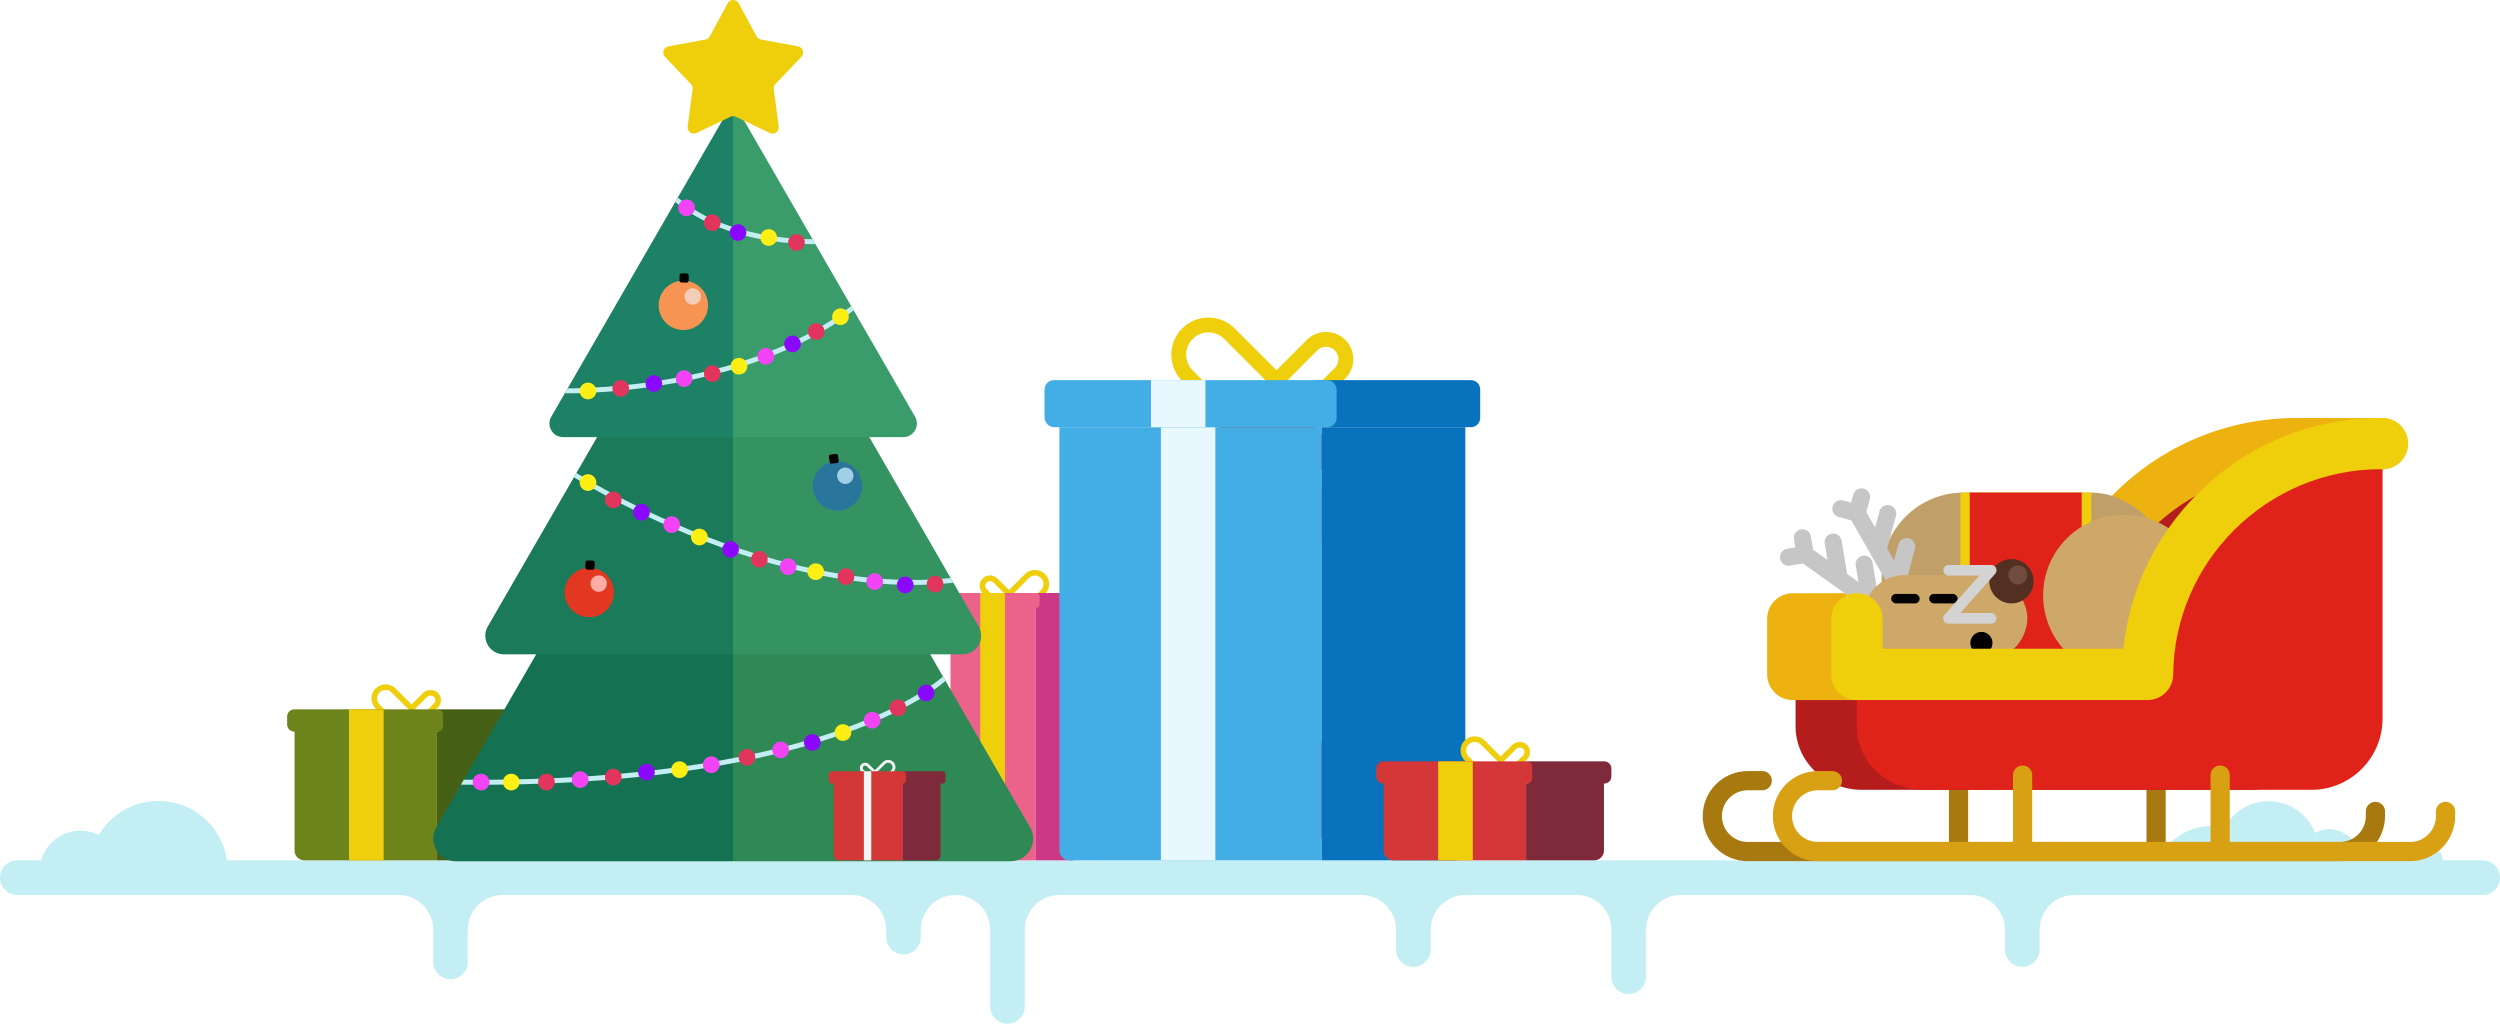 <?xml version="1.0" encoding="UTF-8"?>
<svg id="pf-illustration" xmlns="http://www.w3.org/2000/svg" xmlns:xlink="http://www.w3.org/1999/xlink" viewBox="0 0 1010 413.58">
  <defs>
    <style>
      .cls-1 {
        fill: #c3eff4;
      }

      .cls-2 {
        fill: #7f2a3b;
      }

      .cls-3 {
        fill: #ffada4;
      }

      .cls-4 {
        fill: #8b08fe;
      }

      .cls-5 {
        fill: #0873bc;
      }

      .cls-6 {
        fill: url(#linear-gradient-2);
      }

      .cls-7 {
        fill: #d33737;
      }

      .cls-8 {
        fill: #cda868;
      }

      .cls-9 {
        fill: #e2355e;
      }

      .cls-10 {
        fill: #6d841a;
      }

      .cls-11 {
        fill: #f244f5;
      }

      .cls-12 {
        stroke: #d3d3d3;
        stroke-width: 4.3px;
      }

      .cls-12, .cls-13, .cls-14, .cls-15, .cls-16, .cls-17 {
        fill: none;
      }

      .cls-12, .cls-14, .cls-16 {
        stroke-linecap: round;
        stroke-linejoin: round;
      }

      .cls-18 {
        fill: #f79453;
      }

      .cls-19 {
        fill: url(#linear-gradient-4);
      }

      .cls-20 {
        fill: #cc3786;
      }

      .cls-21 {
        fill: #e9f8ff;
      }

      .cls-22 {
        fill: #f68456;
      }

      .cls-23 {
        fill: url(#linear-gradient-3);
      }

      .cls-24 {
        fill: url(#linear-gradient-5);
      }

      .cls-25 {
        fill: #f4cdb8;
      }

      .cls-26 {
        fill: #030101;
      }

      .cls-27 {
        fill: #df231a;
      }

      .cls-28 {
        fill: #c09f68;
      }

      .cls-29 {
        fill: #532f21;
      }

      .cls-30 {
        fill: #2a759b;
      }

      .cls-13 {
        stroke-width: 6px;
      }

      .cls-13, .cls-15 {
        stroke: #efce0c;
      }

      .cls-13, .cls-15, .cls-17 {
        stroke-miterlimit: 10;
      }

      .cls-31 {
        fill: #eb638a;
      }

      .cls-32 {
        fill: #e23720;
      }

      .cls-33 {
        fill: #efce0c;
      }

      .cls-34 {
        fill: #b51c1c;
      }

      .cls-35 {
        fill: #e2f2f2;
      }

      .cls-14 {
        stroke: #a8790e;
      }

      .cls-14, .cls-16 {
        stroke-width: 7.76px;
      }

      .cls-36 {
        fill: #f4f4f4;
      }

      .cls-37 {
        fill: #edb20f;
      }

      .cls-15 {
        stroke-width: 2.29px;
      }

      .cls-16 {
        stroke: #d8a013;
      }

      .cls-17 {
        stroke: #f4f4f4;
        stroke-width: 1.17px;
      }

      .cls-38 {
        fill: #c6c6c6;
      }

      .cls-39 {
        fill: #fdef14;
      }

      .cls-40 {
        fill: #724b3f;
      }

      .cls-41 {
        fill: #456014;
      }

      .cls-42 {
        fill: url(#linear-gradient);
      }

      .cls-43 {
        fill: #a1cfe5;
      }
    </style>
    <linearGradient id="linear-gradient" x1="175.02" y1="241.77" x2="417.4" y2="241.77" gradientUnits="userSpaceOnUse">
      <stop offset=".5" stop-color="#147253"/>
      <stop offset=".5" stop-color="#2e8955"/>
    </linearGradient>
    <linearGradient id="linear-gradient-2" x1="196.05" y1="176.61" x2="396.37" y2="176.61" gradientUnits="userSpaceOnUse">
      <stop offset=".5" stop-color="#1b7a5a"/>
      <stop offset=".5" stop-color="#349361"/>
    </linearGradient>
    <linearGradient id="linear-gradient-3" x1="221.98" y1="111.59" x2="370.43" y2="111.59" gradientUnits="userSpaceOnUse">
      <stop offset=".5" stop-color="#1d8265"/>
      <stop offset=".5" stop-color="#3b9c6b"/>
    </linearGradient>
    <linearGradient id="linear-gradient-4" x1="428" y1="260.08" x2="534" y2="260.08" gradientUnits="userSpaceOnUse">
      <stop offset=".65" stop-color="#43ade5"/>
      <stop offset=".65" stop-color="#43ade5"/>
    </linearGradient>
    <linearGradient id="linear-gradient-5" x1="422" y1="163.08" x2="540" y2="163.08" xlink:href="#linear-gradient-4"/>
  </defs>
  <path id="ground" class="cls-1" d="M1010,354.58c0,1.94-.78,3.68-2.05,4.95-1.27,1.27-3.01,2.05-4.95,2.05h-165c-7.72,0-14,6.28-14,14v8c0,3.87-3.13,7-7,7s-7-3.13-7-7v-8c0-7.72-6.28-14-14-14h-117c-7.72,0-14,6.28-14,14v19c0,3.87-3.13,7-7,7s-7-3.13-7-7v-19c0-7.72-6.28-14-14-14h-45c-7.72,0-14,6.28-14,14v8c0,3.87-3.13,7-7,7s-7-3.13-7-7v-8c0-7.72-6.28-14-14-14h-122c-7.72,0-14,6.28-14,14v31c0,3.87-3.13,7-7,7s-7-3.13-7-7v-31c0-7.72-6.28-14-14-14s-14,6.28-14,14v3c0,3.87-3.13,7-7,7s-7-3.13-7-7v-3c0-7.72-6.28-14-14-14h-141c-7.72,0-14,6.28-14,14v13c0,3.87-3.13,7-7,7s-7-3.13-7-7v-13c0-7.72-6.28-14-14-14H7c-3.87,0-7-3.13-7-7,0-1.94.78-3.68,2.05-4.95,1.27-1.27,3.01-2.05,4.95-2.05h9.62c1.96-6.92,8.33-12,15.88-12,2.66,0,5.18.63,7.4,1.76,4.86-8.24,13.84-13.76,24.1-13.76,14.1,0,25.77,10.43,27.71,24h780.29c3.61-8.15,11.77-13.83,21.27-13.83,1.88,0,3.71.22,5.47.65,3.37-6.38,10.07-10.71,17.79-10.71,8.54,0,15.82,5.3,18.74,12.8,1.71-.94,3.68-1.49,5.78-1.49,6.61,0,11.95,5.35,11.95,11.95,0,.21,0,.42-.01.63h18.07c.49-3.95,3.86-7,7.94-7s7.45,3.05,7.94,7h16.06c3.87,0,7,3.13,7,7Z"/>
  <g id="present-green">
    <path class="cls-41" d="M211,289.49v3.18c0,1.61-1.3,2.91-2.91,2.91h-.09v48.07c0,2.17-1.76,3.93-3.93,3.93h-27.55v-52h.48v-9h31.09c1.61,0,2.91,1.3,2.91,2.91Z"/>
    <path class="cls-15" d="M170.44,290.69l5.66-5.66c.6-.6.89-1.38.89-2.16,0-.72-.25-1.44-.76-2.01-1.18-1.35-3.33-1.28-4.6,0l-5.35,5.35-7.26-7.26c-.89-.9-2.07-1.34-3.24-1.34s-2.35.45-3.24,1.34c-1.79,1.79-1.79,4.69,0,6.48l5.34,5.34"/>
    <path class="cls-10" d="M179,288.75v4.66c0,1.2-.97,2.17-2.17,2.17h-.31v52h-53.59c-2.17,0-3.93-1.76-3.93-3.93v-48.07h-.09c-1.61,0-2.91-1.3-2.91-2.91v-3.18c0-1.61,1.3-2.91,2.91-2.91h57.92c1.2,0,2.17.97,2.17,2.17Z"/>
    <rect class="cls-33" x="141" y="286.58" width="14" height="61"/>
  </g>
  <g id="santa">
    <circle id="body" class="cls-27" cx="512" cy="275.53" r="67.03"/>
    <g id="face">
      <rect id="face-2" data-name="face" class="cls-22" x="485.93" y="194.84" width="52.14" height="52.14"/>
      <circle id="ear-right" class="cls-22" cx="538.07" cy="202.29" r="6.21"/>
      <circle id="ear-left" class="cls-22" cx="485.93" cy="202.29" r="6.21"/>
      <rect id="beard" class="cls-35" x="482.21" y="208.49" width="59.59" height="100.55" rx="29.79" ry="29.79"/>
      <g id="eyes">
        <circle id="eye-left" class="cls-26" cx="499.59" cy="204.77" r="3.72"/>
        <circle id="eye-right" class="cls-26" cx="523.17" cy="204.77" r="3.72"/>
      </g>
    </g>
    <g id="hat">
      <circle id="hat-ball" class="cls-35" cx="505.79" cy="163.8" r="6.21"/>
      <path id="hat-red" class="cls-27" d="M540.3,189.87h-56.6c1.82-14.01,13.79-24.82,28.3-24.82s26.48,10.81,28.3,24.82Z"/>
      <path id="hat-line" class="cls-35" d="M546.76,193.6c0,1.02-.42,1.96-1.09,2.63-.68.67-1.61,1.09-2.64,1.09h-62.06c-2.06,0-3.73-1.67-3.73-3.72,0-1.03.42-1.96,1.09-2.64.68-.67,1.61-1.09,2.64-1.09h62.06c2.06,0,3.73,1.67,3.73,3.73Z"/>
    </g>
    <g id="mouth">
      <path class="cls-26" d="M519.45,214.7c0,2.8-1.56,5.25-3.85,6.52-1.06.6-2.29.93-3.6.93s-2.54-.33-3.6-.93c-2.29-1.27-3.85-3.72-3.85-6.52h14.9Z"/>
      <path class="cls-27" d="M515.6,221.22c-1.06.6-2.29.93-3.6.93s-2.54-.33-3.6-.93c.9-.95,2.18-1.55,3.6-1.55s2.7.6,3.6,1.55Z"/>
    </g>
  </g>
  <g id="present-pink">
    <path class="cls-15" d="M403.48,244.48l-5.66-5.66c-.6-.6-.89-1.38-.89-2.16s.3-1.56.89-2.16c1.19-1.19,3.13-1.19,4.32,0l5.49,5.49,7.26-7.26c.89-.9,2.07-1.34,3.24-1.34s2.35.45,3.24,1.34c1.79,1.79,1.79,4.69,0,6.48l-5.34,5.34"/>
    <path class="cls-20" d="M441,240.91v3.34c0,.73-.6,1.33-1.33,1.33h-2.67v98c0,2.21-1.79,4-4,4h-14.74v-102h-2.26v-6h23.67c.73,0,1.33.6,1.33,1.33Z"/>
    <path class="cls-31" d="M420,240.95v3.26c0,.76-.61,1.37-1.37,1.37h-.37v102h-30.26c-2.21,0-4-1.79-4-4v-98h-2.67c-.73,0-1.33-.6-1.33-1.33v-3.34c0-.73.6-1.33,1.33-1.33h37.3c.76,0,1.37.61,1.37,1.37Z"/>
    <rect class="cls-33" x="396" y="239.58" width="10" height="108"/>
  </g>
  <g id="christmas-tree">
    <path id="tree-bottom" class="cls-42" d="M288.31,140.17l-112.06,194.09c-3.51,6.08.88,13.68,7.9,13.68h224.11c7.02,0,11.41-7.6,7.9-13.68l-112.06-194.09c-3.51-6.08-12.29-6.08-15.8,0Z"/>
    <path id="tree-middle" class="cls-6" d="M289.71,92.62l-92.64,160.46c-2.89,5,.72,11.26,6.5,11.26h185.29c5.78,0,9.39-6.25,6.5-11.26l-92.64-160.46c-2.89-5-10.11-5-13,0Z"/>
    <path id="tree-top" class="cls-23" d="M291.43,49.33l-68.71,119.01c-2.12,3.67.53,8.26,4.77,8.26h137.42c4.24,0,6.89-4.59,4.77-8.26l-68.71-119.01c-2.12-3.67-7.42-3.67-9.54,0Z"/>
    <g id="rope">
      <path class="cls-1" d="M344.89,125.38c-5.32,4.16-11.02,7.8-16.94,10.98-6.71,3.62-13.7,6.66-20.73,9.2-8.9,3.24-17.86,5.69-26.38,7.55-10.54,2.3-20.42,3.69-28.67,4.53-11.26,1.14-19.52,1.26-22.36,1.26-.66,0-1.02-.01-1.07-.01h-.55s1.15-1.99,1.15-1.99c2.29,0,11.4-.04,24.06-1.38,8.35-.9,18.26-2.36,28.78-4.74,7.8-1.76,15.94-4.03,24.04-6.96,7.03-2.54,14.03-5.57,20.74-9.18,5.88-3.17,11.54-6.78,16.81-10.91l.11-.09,1.01,1.74Z"/>
      <path class="cls-1" d="M329.43,98.6l-.54.02s-.44.01-1.17.01c-3.14,0-12.28-.23-23.03-2.56-4.62-.99-9.54-2.38-14.4-4.31-6.15-2.43-12.21-5.73-17.48-10.17l1.02-1.76.14.12c5.37,4.56,11.6,7.88,17.9,10.29,3.86,1.48,7.74,2.62,11.47,3.49,12.11,2.85,22.53,2.93,24.95,2.89l1.14,1.98Z"/>
      <path class="cls-1" d="M385.15,235.43l-.44.05c-5.29.57-10.63.83-15.97.83-3.1,0-6.19-.09-9.28-.26-42.75-2.35-84.33-20.23-107.88-32.26-11.81-6.02-19.09-10.58-19.72-10.97l1-1.74.04.03c.23.15,7.56,4.78,19.67,10.96,23.16,11.81,63.81,29.3,105.7,31.91,8.59.54,17.23.45,25.79-.45l1.09,1.9Z"/>
      <path class="cls-1" d="M381.98,275.05c-1.59,1.47-13.2,11.51-41.35,21.51-26.55,9.43-73.34,20.48-146.77,20.48-2.33,0-4.69,0-7.08-.04h-.56s1.15-2,1.15-2c76.77.68,125.23-10.63,152.39-20.25,29.49-10.45,40.9-21.2,41.01-21.31l.18-.17,1.03,1.78Z"/>
    </g>
    <g id="purple-light">
      <circle class="cls-4" cx="328.16" cy="299.95" r="3.37"/>
      <circle class="cls-4" cx="374.16" cy="279.95" r="3.37"/>
      <circle class="cls-4" cx="264.16" cy="154.95" r="3.37"/>
      <circle class="cls-4" cx="365.7" cy="236.31" r="3.37"/>
      <circle class="cls-4" cx="295.16" cy="221.95" r="3.37"/>
      <circle class="cls-4" cx="259.16" cy="206.95" r="3.37"/>
      <circle class="cls-4" cx="261.16" cy="311.95" r="3.37"/>
      <circle class="cls-4" cx="320.16" cy="138.95" r="3.37"/>
      <circle class="cls-4" cx="298.16" cy="93.95" r="3.37"/>
    </g>
    <g id="yellow-light">
      <circle class="cls-39" cx="310.55" cy="95.95" r="3.37"/>
      <circle class="cls-39" cx="237.55" cy="157.95" r="3.37"/>
      <circle class="cls-39" cx="298.55" cy="147.95" r="3.37"/>
      <circle class="cls-39" cx="329.55" cy="230.95" r="3.37"/>
      <circle class="cls-39" cx="206.55" cy="315.95" r="3.37"/>
      <circle class="cls-39" cx="340.55" cy="295.95" r="3.37"/>
      <circle class="cls-39" cx="282.55" cy="216.95" r="3.37"/>
      <circle class="cls-39" cx="274.55" cy="310.95" r="3.37"/>
      <circle class="cls-39" cx="237.55" cy="194.95" r="3.37"/>
      <circle class="cls-39" cx="339.55" cy="127.95" r="3.37"/>
    </g>
    <g id="pink-light">
      <circle class="cls-11" cx="277.37" cy="83.95" r="3.37"/>
      <circle class="cls-11" cx="276.37" cy="152.95" r="3.37"/>
      <circle class="cls-11" cx="353.37" cy="234.95" r="3.37"/>
      <circle class="cls-11" cx="194.37" cy="315.95" r="3.37"/>
      <circle class="cls-11" cx="271.37" cy="211.95" r="3.37"/>
      <circle class="cls-11" cx="234.37" cy="314.95" r="3.37"/>
      <circle class="cls-11" cx="309.37" cy="143.95" r="3.37"/>
      <circle class="cls-11" cx="352.37" cy="290.95" r="3.37"/>
      <circle class="cls-11" cx="318.37" cy="228.95" r="3.37"/>
      <circle class="cls-11" cx="287.37" cy="308.95" r="3.37"/>
      <circle class="cls-11" cx="315.37" cy="302.95" r="3.37"/>
    </g>
    <g id="red-light">
      <circle class="cls-9" cx="287.77" cy="89.95" r="3.37"/>
      <circle class="cls-9" cx="329.77" cy="133.95" r="3.37"/>
      <circle class="cls-9" cx="362.77" cy="285.95" r="3.37"/>
      <circle class="cls-9" cx="306.77" cy="225.95" r="3.37"/>
      <circle class="cls-9" cx="220.77" cy="315.95" r="3.37"/>
      <circle class="cls-9" cx="247.77" cy="313.95" r="3.37"/>
      <circle class="cls-9" cx="247.77" cy="201.95" r="3.37"/>
      <circle class="cls-9" cx="321.77" cy="97.95" r="3.37"/>
      <circle class="cls-9" cx="250.77" cy="156.95" r="3.37"/>
      <circle class="cls-9" cx="377.77" cy="235.95" r="3.37"/>
      <circle class="cls-9" cx="301.77" cy="305.95" r="3.37"/>
      <circle class="cls-9" cx="341.77" cy="232.95" r="3.37"/>
      <circle class="cls-9" cx="287.77" cy="150.95" r="3.37"/>
    </g>
    <g id="red-ball">
      <circle class="cls-32" cx="238.07" cy="239.36" r="9.97"/>
      <circle class="cls-3" cx="241.87" cy="235.77" r="3.32"/>
      <rect class="cls-26" x="236.55" y="226.44" width="3.69" height="3.69" rx=".76" ry=".76" transform="translate(6.78 -6.87) rotate(1.68)"/>
    </g>
    <g id="blue-ball">
      <circle class="cls-30" cx="338.31" cy="196.34" r="9.97"/>
      <circle class="cls-43" cx="341.49" cy="192.2" r="3.32"/>
      <rect class="cls-26" x="335.01" y="183.52" width="3.69" height="3.69" rx=".76" ry=".76" transform="translate(-21.38 45.73) rotate(-7.53)"/>
    </g>
    <g id="orange-ball">
      <circle class="cls-18" cx="276.07" cy="123.36" r="9.97"/>
      <circle class="cls-25" cx="279.87" cy="119.77" r="3.32"/>
      <rect class="cls-26" x="274.55" y="110.44" width="3.69" height="3.69" rx=".76" ry=".76" transform="translate(3.4 -8.03) rotate(1.68)"/>
    </g>
    <path id="star" class="cls-33" d="M298.43,1.32l7.24,13.38c.36.67,1.01,1.14,1.76,1.28l14.96,2.75c1.97.36,2.76,2.77,1.37,4.22l-10.49,11.02c-.53.55-.77,1.32-.67,2.07l2.01,15.08c.26,1.99-1.78,3.48-3.59,2.61l-13.72-6.57c-.69-.33-1.49-.33-2.18,0l-13.72,6.57c-1.81.87-3.86-.62-3.59-2.61l2.01-15.08c.1-.76-.15-1.52-.67-2.07l-10.49-11.02c-1.38-1.45-.6-3.86,1.37-4.22l14.96-2.75c.75-.14,1.4-.61,1.76-1.28l7.24-13.38c.95-1.76,3.49-1.76,4.44,0Z"/>
  </g>
  <g id="present-bottom">
    <path class="cls-19" d="M428,172.58h106v175h-102c-2.21,0-4-1.79-4-4v-171h0Z"/>
    <path class="cls-5" d="M534,172.58h58v171c0,2.21-1.79,4-4,4h-54v-175h0Z"/>
    <rect class="cls-21" x="469" y="172.58" width="22" height="175"/>
  </g>
  <g id="present-top">
    <path class="cls-13" d="M526.56,165.58l14.82-14.82c1.56-1.56,2.34-3.61,2.34-5.66s-.78-4.09-2.34-5.65c-3.12-3.12-8.19-3.12-11.31,0l-14.36,14.37-19.01-19.01c-2.34-2.35-5.42-3.52-8.49-3.52s-6.14,1.17-8.48,3.52c-4.69,4.68-4.69,12.28,0,16.97l13.98,13.98"/>
    <path class="cls-5" d="M531,153.58h63.28c2.05,0,3.72,1.67,3.72,3.72v11.56c0,2.05-1.67,3.72-3.72,3.72h-63.28v-19h0Z"/>
    <rect class="cls-24" x="422" y="153.58" width="118" height="19" rx="3.75" ry="3.75"/>
    <rect class="cls-21" x="465" y="153.58" width="22" height="19"/>
  </g>
  <g id="present-red-m">
    <path class="cls-2" d="M651,310.49v3.18c0,1.61-1.3,2.91-2.91,2.91h-.09v27.07c0,2.17-1.76,3.93-3.93,3.93h-27.55v-31h.48v-9h31.09c1.61,0,2.91,1.3,2.91,2.91Z"/>
    <path class="cls-15" d="M610.44,311.69l5.66-5.66c.6-.6.89-1.38.89-2.16,0-.72-.25-1.44-.76-2.01-1.18-1.35-3.33-1.28-4.6,0l-5.35,5.35-7.26-7.26c-.89-.9-2.07-1.34-3.24-1.34s-2.35.45-3.24,1.34c-1.79,1.79-1.79,4.69,0,6.48l5.34,5.34"/>
    <path class="cls-7" d="M619,309.75v4.66c0,1.2-.97,2.17-2.17,2.17h-.31v31h-53.59c-2.17,0-3.93-1.76-3.93-3.93v-27.07h-.09c-1.61,0-2.91-1.3-2.91-2.91v-3.18c0-1.61,1.3-2.91,2.91-2.91h57.92c1.2,0,2.17.97,2.17,2.17Z"/>
    <rect class="cls-33" x="581" y="307.58" width="14" height="40"/>
  </g>
  <g id="present-red-s">
    <path class="cls-2" d="M382,312.78v2.6c0,.66-.54,1.2-1.2,1.2h-.8v29.02c0,1.09-.89,1.98-1.98,1.98h-13.29v-31h-.73v-5h16.8c.66,0,1.2.54,1.2,1.2Z"/>
    <path class="cls-17" d="M351.32,314.29l-2.9-2.9c-.31-.31-.46-.71-.46-1.11s.15-.8.46-1.11c.61-.61,1.6-.61,2.21,0l2.81,2.81,3.72-3.72c.46-.46,1.06-.69,1.66-.69s1.2.23,1.66.69c.92.92.92,2.4,0,3.32l-2.73,2.73"/>
    <path class="cls-7" d="M366,312.91v2.34c0,.71-.57,1.3-1.27,1.32v31.01h-25.93c-1.1,0-1.99-.89-1.99-1.98v-29.02h-.79c-.67,0-1.21-.54-1.21-1.2v-2.6c0-.66.54-1.2,1.21-1.2h28.65c.73,0,1.33.6,1.33,1.33Z"/>
    <rect class="cls-36" x="349" y="311.58" width="3" height="36"/>
  </g>
  <g id="sled-back">
    <line class="cls-14" x1="871.06" y1="343.06" x2="871.06" y2="313.14"/>
    <line class="cls-14" x1="791.25" y1="343.06" x2="791.25" y2="313.14"/>
    <path class="cls-14" d="M959.67,327.81v1.9c0,7.91-6.41,14.32-14.32,14.32h-239.25c-7.91,0-14.32-6.41-14.32-14.32h0c0-7.91,6.41-14.32,14.32-14.32h5.86"/>
    <path class="cls-34" d="M725.41,272.46v20.54c-.21,14.82,12.34,26.23,27.06,26.09,0,0,156.54,0,156.54,0,15.9,0,28.78-12.89,28.78-28.78v-111.06s0,0-.01-.01c-52.07-.46-94.49,41.38-94.94,93.24h-117.43Z"/>
    <path class="cls-37" d="M972.46,179.84c-.33,5.58-5.03,9.87-10.56,9.76-1.43-.01-21.92-.01-33.98-.01-45.77,0-83.32,37.22-83.73,82.96-.05,5.69-4.67,10.27-10.35,10.27h-109.55c-5.73,0-10.36-4.64-10.36-10.36v-22.44c0-5.73,4.64-10.36,10.36-10.36.12,0,.25,0,.37.01h0s25.88-.01,25.88-.01v22.45h73.52c2.53-23.81,13.09-45.87,30.32-62.96,19.69-19.53,45.81-30.28,73.54-30.28,31.95,0,34.38.01,34.79.03,5.72.34,10.08,5.23,9.75,10.95Z"/>
  </g>
  <g id="raindeer">
    <rect class="cls-28" x="760.2" y="199.01" width="117.67" height="70.34" rx="33.08" ry="33.08" transform="translate(1638.06 468.36) rotate(-180)"/>
    <rect class="cls-33" x="792" y="199.01" width="52.89" height="70.34" transform="translate(1636.89 468.36) rotate(-180)"/>
    <rect class="cls-27" x="795.78" y="199.01" width="45.22" height="70.34" transform="translate(1636.78 468.36) rotate(-180)"/>
    <path class="cls-38" d="M752.55,224.49h0c1.88-.32,3.67.96,3.98,2.84l2.26,13.49,4.7,3.36-4.02,5.64-31.09-22.18-5.23.88c-1.89.32-3.67-.96-3.99-2.84h0c-.32-1.89.96-3.68,2.85-3.99l3.3-.55-.55-3.3c-.32-1.89.96-3.67,2.85-3.98h0c1.88-.31,3.67.96,3.98,2.84l.9,5.37,5.81,4.14-1.11-6.65c-.32-1.89.96-3.67,2.84-3.98h0c1.88-.32,3.67.96,3.98,2.84l2.26,13.49,4.55,3.25-1.11-6.65c-.32-1.89.96-3.67,2.84-3.98Z"/>
    <path class="cls-38" d="M771.21,217.49h0c1.84.5,2.93,2.4,2.43,4.25l-3.58,13.2,2.87,5.01-6.01,3.44-19-33.14-5.12-1.38c-1.85-.5-2.94-2.4-2.44-4.25h0c.5-1.85,2.4-2.94,4.25-2.44l3.23.88.88-3.23c.5-1.85,2.4-2.94,4.25-2.43h0c1.84.5,2.93,2.4,2.43,4.25l-1.42,5.25,3.55,6.19,1.77-6.51c.5-1.84,2.4-2.93,4.25-2.43h0c1.84.5,2.93,2.4,2.43,4.25l-3.58,13.2,2.78,4.85,1.77-6.51c.5-1.84,2.4-2.93,4.25-2.43Z"/>
    <rect class="cls-8" x="752.52" y="232.26" width="66.51" height="34.53" rx="17.27" ry="17.27" transform="translate(1571.56 499.05) rotate(-180)"/>
    <circle class="cls-29" cx="812.64" cy="234.82" r="8.95"/>
    <circle class="cls-40" cx="815.19" cy="232.26" r="3.84"/>
    <rect class="cls-26" x="764.03" y="239.93" width="11.51" height="3.84" rx="1.92" ry="1.92" transform="translate(1539.58 483.71) rotate(-180)"/>
    <rect class="cls-26" x="779.38" y="239.93" width="11.51" height="3.84" rx="1.92" ry="1.92" transform="translate(1570.28 483.71) rotate(-180)"/>
    <circle class="cls-26" cx="800.49" cy="259.76" r="4.48"/>
    <circle class="cls-8" cx="858.04" cy="240.57" r="32.61"/>
  </g>
  <g id="sled-front">
    <path class="cls-27" d="M750.17,272.46v20.54c-.21,14.82,12.34,26.23,27.06,26.09,0,0,156.54,0,156.54,0,15.9,0,28.78-12.89,28.78-28.78v-111.06s0,0-.01-.01c-52.07-.46-94.49,41.38-94.94,93.24h-117.43Z"/>
    <path class="cls-33" d="M867.61,282.82h-117.43c-5.72,0-10.36-4.64-10.36-10.36v-22.45c0-5.72,4.64-10.36,10.36-10.36s10.36,4.64,10.36,10.36v12.09h97.3c2.52-23.82,13.08-45.87,30.31-62.96,19.69-19.53,45.81-30.28,73.55-30.28.5,0,.96,0,1.46.03,5.71.33,10.07,5.23,9.74,10.94-.33,5.7-5.19,10.06-10.91,9.74h-.29c-45.77,0-83.33,37.22-83.73,82.97-.05,5.69-4.67,10.27-10.36,10.27Z"/>
    <path class="cls-16" d="M988,327.81v1.9c0,7.91-6.41,14.32-14.32,14.32h-239.25c-7.91,0-14.32-6.41-14.32-14.32h0c0-7.91,6.41-14.32,14.32-14.32h5.86"/>
    <line class="cls-16" x1="896.94" y1="343.06" x2="896.94" y2="313.14"/>
    <line class="cls-16" x1="817.13" y1="343.06" x2="817.13" y2="313.14"/>
  </g>
  <polyline id="Z" class="cls-12" points="787.25 230.4 804.43 230.4 787.17 249.81 804.43 249.81"/>
</svg>